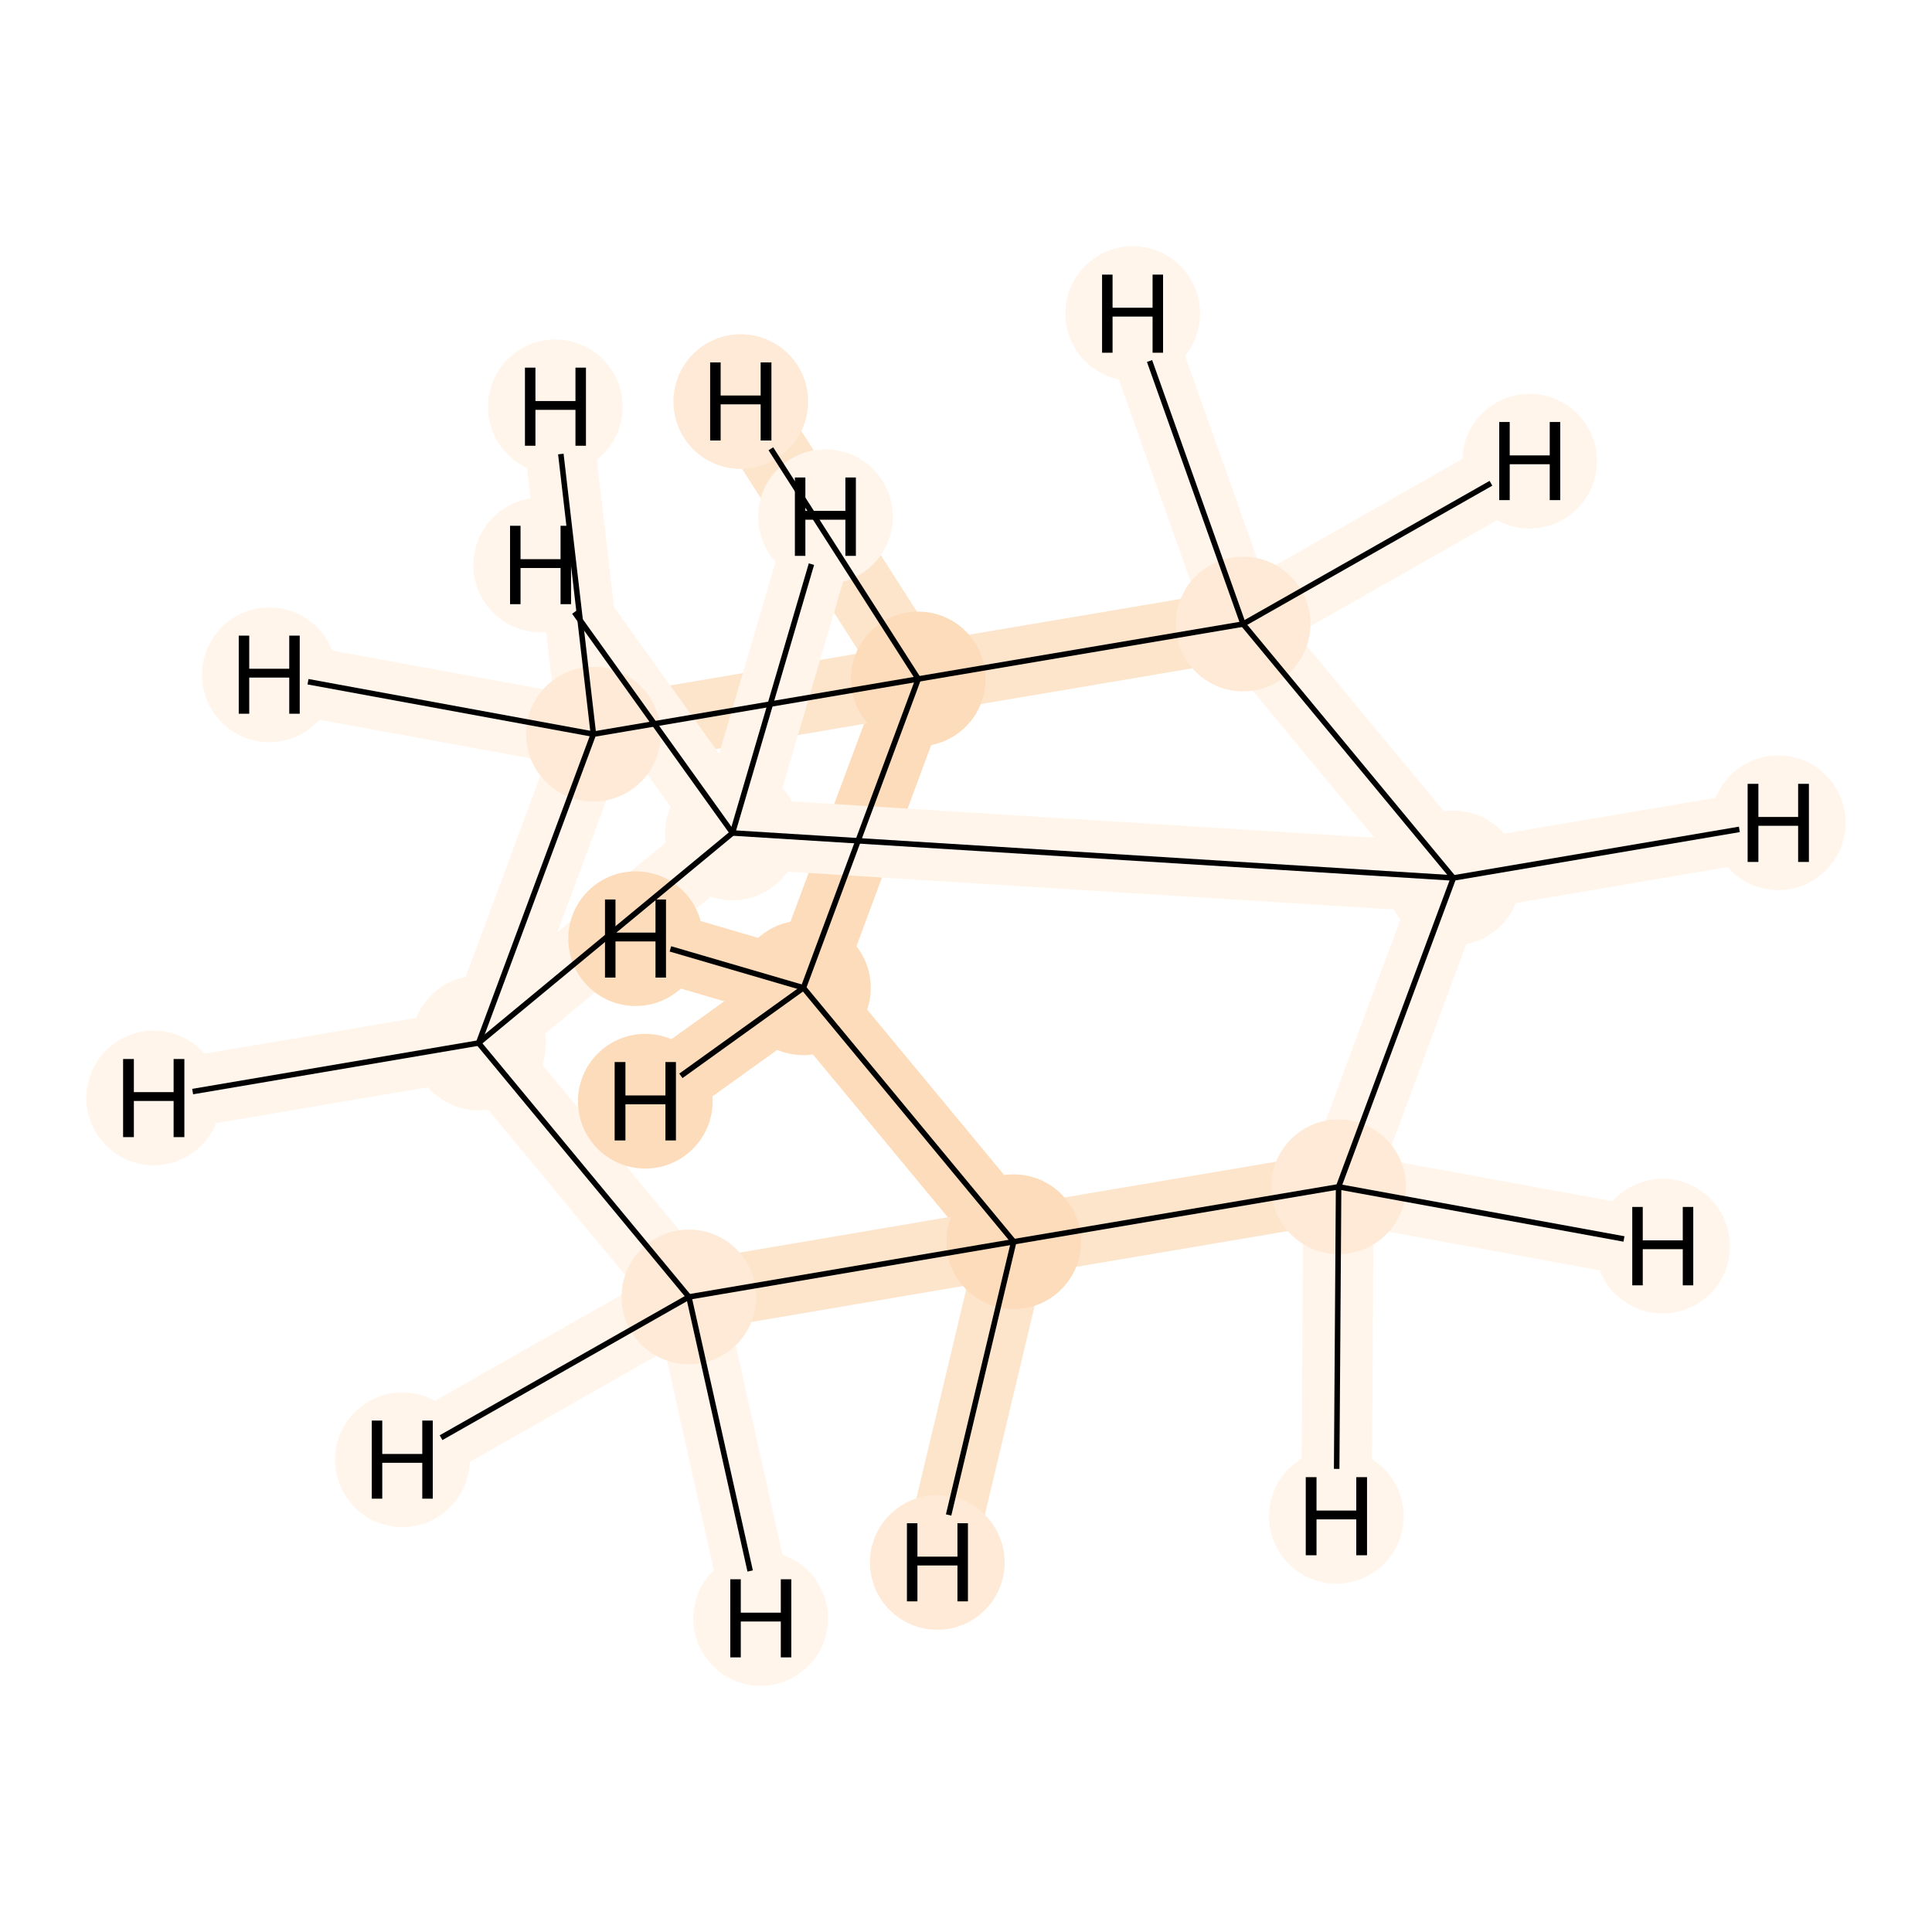 <?xml version='1.0' encoding='iso-8859-1'?>
<svg version='1.1' baseProfile='full'
              xmlns='http://www.w3.org/2000/svg'
                      xmlns:rdkit='http://www.rdkit.org/xml'
                      xmlns:xlink='http://www.w3.org/1999/xlink'
                  xml:space='preserve'
width='700px' height='700px' viewBox='0 0 700 700'>
<!-- END OF HEADER -->
<rect style='opacity:1.0;fill:#FFFFFF;stroke:none' width='700.0' height='700.0' x='0.0' y='0.0'> </rect>
<path d='M 291.1,357.9 L 332.7,246.0' style='fill:none;fill-rule:evenodd;stroke:#FDDCBB;stroke-width:25.5px;stroke-linecap:butt;stroke-linejoin:miter;stroke-opacity:1' />
<path d='M 291.1,357.9 L 367.3,449.9' style='fill:none;fill-rule:evenodd;stroke:#FDDCBB;stroke-width:25.5px;stroke-linecap:butt;stroke-linejoin:miter;stroke-opacity:1' />
<path d='M 291.1,357.9 L 233.8,399.0' style='fill:none;fill-rule:evenodd;stroke:#FDDCBB;stroke-width:25.5px;stroke-linecap:butt;stroke-linejoin:miter;stroke-opacity:1' />
<path d='M 291.1,357.9 L 230.3,340.1' style='fill:none;fill-rule:evenodd;stroke:#FDDCBB;stroke-width:25.5px;stroke-linecap:butt;stroke-linejoin:miter;stroke-opacity:1' />
<path d='M 332.7,246.0 L 450.4,226.1' style='fill:none;fill-rule:evenodd;stroke:#FDE5CC;stroke-width:25.5px;stroke-linecap:butt;stroke-linejoin:miter;stroke-opacity:1' />
<path d='M 332.7,246.0 L 215.0,266.0' style='fill:none;fill-rule:evenodd;stroke:#FDE5CC;stroke-width:25.5px;stroke-linecap:butt;stroke-linejoin:miter;stroke-opacity:1' />
<path d='M 332.7,246.0 L 268.4,145.5' style='fill:none;fill-rule:evenodd;stroke:#FDE5CC;stroke-width:25.5px;stroke-linecap:butt;stroke-linejoin:miter;stroke-opacity:1' />
<path d='M 450.4,226.1 L 526.6,318.1' style='fill:none;fill-rule:evenodd;stroke:#FFF5EB;stroke-width:25.5px;stroke-linecap:butt;stroke-linejoin:miter;stroke-opacity:1' />
<path d='M 450.4,226.1 L 410.4,113.6' style='fill:none;fill-rule:evenodd;stroke:#FFF5EB;stroke-width:25.5px;stroke-linecap:butt;stroke-linejoin:miter;stroke-opacity:1' />
<path d='M 450.4,226.1 L 554.2,167.1' style='fill:none;fill-rule:evenodd;stroke:#FFF5EB;stroke-width:25.5px;stroke-linecap:butt;stroke-linejoin:miter;stroke-opacity:1' />
<path d='M 526.6,318.1 L 485.0,430.0' style='fill:none;fill-rule:evenodd;stroke:#FFF5EB;stroke-width:25.5px;stroke-linecap:butt;stroke-linejoin:miter;stroke-opacity:1' />
<path d='M 526.6,318.1 L 265.4,301.8' style='fill:none;fill-rule:evenodd;stroke:#FFF5EB;stroke-width:25.5px;stroke-linecap:butt;stroke-linejoin:miter;stroke-opacity:1' />
<path d='M 526.6,318.1 L 644.3,298.1' style='fill:none;fill-rule:evenodd;stroke:#FFF5EB;stroke-width:25.5px;stroke-linecap:butt;stroke-linejoin:miter;stroke-opacity:1' />
<path d='M 485.0,430.0 L 367.3,449.9' style='fill:none;fill-rule:evenodd;stroke:#FDE5CC;stroke-width:25.5px;stroke-linecap:butt;stroke-linejoin:miter;stroke-opacity:1' />
<path d='M 485.0,430.0 L 602.4,451.5' style='fill:none;fill-rule:evenodd;stroke:#FFF5EB;stroke-width:25.5px;stroke-linecap:butt;stroke-linejoin:miter;stroke-opacity:1' />
<path d='M 485.0,430.0 L 484.2,549.4' style='fill:none;fill-rule:evenodd;stroke:#FFF5EB;stroke-width:25.5px;stroke-linecap:butt;stroke-linejoin:miter;stroke-opacity:1' />
<path d='M 367.3,449.9 L 249.6,469.9' style='fill:none;fill-rule:evenodd;stroke:#FDE5CC;stroke-width:25.5px;stroke-linecap:butt;stroke-linejoin:miter;stroke-opacity:1' />
<path d='M 367.3,449.9 L 339.6,566.1' style='fill:none;fill-rule:evenodd;stroke:#FDE5CC;stroke-width:25.5px;stroke-linecap:butt;stroke-linejoin:miter;stroke-opacity:1' />
<path d='M 249.6,469.9 L 173.4,377.9' style='fill:none;fill-rule:evenodd;stroke:#FFF5EB;stroke-width:25.5px;stroke-linecap:butt;stroke-linejoin:miter;stroke-opacity:1' />
<path d='M 249.6,469.9 L 145.8,528.9' style='fill:none;fill-rule:evenodd;stroke:#FFF5EB;stroke-width:25.5px;stroke-linecap:butt;stroke-linejoin:miter;stroke-opacity:1' />
<path d='M 249.6,469.9 L 275.6,586.4' style='fill:none;fill-rule:evenodd;stroke:#FFF5EB;stroke-width:25.5px;stroke-linecap:butt;stroke-linejoin:miter;stroke-opacity:1' />
<path d='M 173.4,377.9 L 215.0,266.0' style='fill:none;fill-rule:evenodd;stroke:#FFF5EB;stroke-width:25.5px;stroke-linecap:butt;stroke-linejoin:miter;stroke-opacity:1' />
<path d='M 173.4,377.9 L 265.4,301.8' style='fill:none;fill-rule:evenodd;stroke:#FFF5EB;stroke-width:25.5px;stroke-linecap:butt;stroke-linejoin:miter;stroke-opacity:1' />
<path d='M 173.4,377.9 L 55.7,397.8' style='fill:none;fill-rule:evenodd;stroke:#FFF5EB;stroke-width:25.5px;stroke-linecap:butt;stroke-linejoin:miter;stroke-opacity:1' />
<path d='M 215.0,266.0 L 201.2,147.4' style='fill:none;fill-rule:evenodd;stroke:#FFF5EB;stroke-width:25.5px;stroke-linecap:butt;stroke-linejoin:miter;stroke-opacity:1' />
<path d='M 215.0,266.0 L 97.6,244.5' style='fill:none;fill-rule:evenodd;stroke:#FFF5EB;stroke-width:25.5px;stroke-linecap:butt;stroke-linejoin:miter;stroke-opacity:1' />
<path d='M 265.4,301.8 L 195.9,204.7' style='fill:none;fill-rule:evenodd;stroke:#FFF5EB;stroke-width:25.5px;stroke-linecap:butt;stroke-linejoin:miter;stroke-opacity:1' />
<path d='M 265.4,301.8 L 299.1,187.2' style='fill:none;fill-rule:evenodd;stroke:#FFF5EB;stroke-width:25.5px;stroke-linecap:butt;stroke-linejoin:miter;stroke-opacity:1' />
<ellipse cx='291.1' cy='357.9' rx='23.9' ry='23.9'  style='fill:#FDDCBB;fill-rule:evenodd;stroke:#FDDCBB;stroke-width:1.0px;stroke-linecap:butt;stroke-linejoin:miter;stroke-opacity:1' />
<ellipse cx='332.7' cy='246.0' rx='23.9' ry='23.9'  style='fill:#FDDCBB;fill-rule:evenodd;stroke:#FDDCBB;stroke-width:1.0px;stroke-linecap:butt;stroke-linejoin:miter;stroke-opacity:1' />
<ellipse cx='450.4' cy='226.1' rx='23.9' ry='23.9'  style='fill:#FEEAD6;fill-rule:evenodd;stroke:#FEEAD6;stroke-width:1.0px;stroke-linecap:butt;stroke-linejoin:miter;stroke-opacity:1' />
<ellipse cx='526.6' cy='318.1' rx='23.9' ry='23.9'  style='fill:#FFF5EB;fill-rule:evenodd;stroke:#FFF5EB;stroke-width:1.0px;stroke-linecap:butt;stroke-linejoin:miter;stroke-opacity:1' />
<ellipse cx='485.0' cy='430.0' rx='23.9' ry='23.9'  style='fill:#FEEAD6;fill-rule:evenodd;stroke:#FEEAD6;stroke-width:1.0px;stroke-linecap:butt;stroke-linejoin:miter;stroke-opacity:1' />
<ellipse cx='367.3' cy='449.9' rx='23.9' ry='23.9'  style='fill:#FDDCBB;fill-rule:evenodd;stroke:#FDDCBB;stroke-width:1.0px;stroke-linecap:butt;stroke-linejoin:miter;stroke-opacity:1' />
<ellipse cx='249.6' cy='469.9' rx='23.9' ry='23.9'  style='fill:#FEEAD6;fill-rule:evenodd;stroke:#FEEAD6;stroke-width:1.0px;stroke-linecap:butt;stroke-linejoin:miter;stroke-opacity:1' />
<ellipse cx='173.4' cy='377.9' rx='23.9' ry='23.9'  style='fill:#FFF5EB;fill-rule:evenodd;stroke:#FFF5EB;stroke-width:1.0px;stroke-linecap:butt;stroke-linejoin:miter;stroke-opacity:1' />
<ellipse cx='215.0' cy='266.0' rx='23.9' ry='23.9'  style='fill:#FEEAD6;fill-rule:evenodd;stroke:#FEEAD6;stroke-width:1.0px;stroke-linecap:butt;stroke-linejoin:miter;stroke-opacity:1' />
<ellipse cx='265.4' cy='301.8' rx='23.9' ry='23.9'  style='fill:#FFF5EB;fill-rule:evenodd;stroke:#FFF5EB;stroke-width:1.0px;stroke-linecap:butt;stroke-linejoin:miter;stroke-opacity:1' />
<ellipse cx='233.8' cy='399.0' rx='23.9' ry='23.9'  style='fill:#FDDCBB;fill-rule:evenodd;stroke:#FDDCBB;stroke-width:1.0px;stroke-linecap:butt;stroke-linejoin:miter;stroke-opacity:1' />
<ellipse cx='230.3' cy='340.1' rx='23.9' ry='23.9'  style='fill:#FDDCBB;fill-rule:evenodd;stroke:#FDDCBB;stroke-width:1.0px;stroke-linecap:butt;stroke-linejoin:miter;stroke-opacity:1' />
<ellipse cx='268.4' cy='145.5' rx='23.9' ry='23.9'  style='fill:#FEEAD6;fill-rule:evenodd;stroke:#FEEAD6;stroke-width:1.0px;stroke-linecap:butt;stroke-linejoin:miter;stroke-opacity:1' />
<ellipse cx='410.4' cy='113.6' rx='23.9' ry='23.9'  style='fill:#FFF5EB;fill-rule:evenodd;stroke:#FFF5EB;stroke-width:1.0px;stroke-linecap:butt;stroke-linejoin:miter;stroke-opacity:1' />
<ellipse cx='554.2' cy='167.1' rx='23.9' ry='23.9'  style='fill:#FFF5EB;fill-rule:evenodd;stroke:#FFF5EB;stroke-width:1.0px;stroke-linecap:butt;stroke-linejoin:miter;stroke-opacity:1' />
<ellipse cx='644.3' cy='298.1' rx='23.9' ry='23.9'  style='fill:#FFF5EB;fill-rule:evenodd;stroke:#FFF5EB;stroke-width:1.0px;stroke-linecap:butt;stroke-linejoin:miter;stroke-opacity:1' />
<ellipse cx='602.4' cy='451.5' rx='23.9' ry='23.9'  style='fill:#FFF5EB;fill-rule:evenodd;stroke:#FFF5EB;stroke-width:1.0px;stroke-linecap:butt;stroke-linejoin:miter;stroke-opacity:1' />
<ellipse cx='484.2' cy='549.4' rx='23.9' ry='23.9'  style='fill:#FFF5EB;fill-rule:evenodd;stroke:#FFF5EB;stroke-width:1.0px;stroke-linecap:butt;stroke-linejoin:miter;stroke-opacity:1' />
<ellipse cx='339.6' cy='566.1' rx='23.9' ry='23.9'  style='fill:#FEEAD6;fill-rule:evenodd;stroke:#FEEAD6;stroke-width:1.0px;stroke-linecap:butt;stroke-linejoin:miter;stroke-opacity:1' />
<ellipse cx='145.8' cy='528.9' rx='23.9' ry='23.9'  style='fill:#FFF5EB;fill-rule:evenodd;stroke:#FFF5EB;stroke-width:1.0px;stroke-linecap:butt;stroke-linejoin:miter;stroke-opacity:1' />
<ellipse cx='275.6' cy='586.4' rx='23.9' ry='23.9'  style='fill:#FFF5EB;fill-rule:evenodd;stroke:#FFF5EB;stroke-width:1.0px;stroke-linecap:butt;stroke-linejoin:miter;stroke-opacity:1' />
<ellipse cx='55.7' cy='397.8' rx='23.9' ry='23.9'  style='fill:#FFF5EB;fill-rule:evenodd;stroke:#FFF5EB;stroke-width:1.0px;stroke-linecap:butt;stroke-linejoin:miter;stroke-opacity:1' />
<ellipse cx='201.2' cy='147.4' rx='23.9' ry='23.9'  style='fill:#FFF5EB;fill-rule:evenodd;stroke:#FFF5EB;stroke-width:1.0px;stroke-linecap:butt;stroke-linejoin:miter;stroke-opacity:1' />
<ellipse cx='97.6' cy='244.5' rx='23.9' ry='23.9'  style='fill:#FFF5EB;fill-rule:evenodd;stroke:#FFF5EB;stroke-width:1.0px;stroke-linecap:butt;stroke-linejoin:miter;stroke-opacity:1' />
<ellipse cx='195.9' cy='204.7' rx='23.9' ry='23.9'  style='fill:#FFF5EB;fill-rule:evenodd;stroke:#FFF5EB;stroke-width:1.0px;stroke-linecap:butt;stroke-linejoin:miter;stroke-opacity:1' />
<ellipse cx='299.1' cy='187.2' rx='23.9' ry='23.9'  style='fill:#FFF5EB;fill-rule:evenodd;stroke:#FFF5EB;stroke-width:1.0px;stroke-linecap:butt;stroke-linejoin:miter;stroke-opacity:1' />
<path class='bond-0 atom-0 atom-1' d='M 291.1,357.9 L 332.7,246.0' style='fill:none;fill-rule:evenodd;stroke:#000000;stroke-width:2.0px;stroke-linecap:butt;stroke-linejoin:miter;stroke-opacity:1' />
<path class='bond-9 atom-5 atom-0' d='M 367.3,449.9 L 291.1,357.9' style='fill:none;fill-rule:evenodd;stroke:#000000;stroke-width:2.0px;stroke-linecap:butt;stroke-linejoin:miter;stroke-opacity:1' />
<path class='bond-12 atom-0 atom-10' d='M 291.1,357.9 L 246.7,389.8' style='fill:none;fill-rule:evenodd;stroke:#000000;stroke-width:2.0px;stroke-linecap:butt;stroke-linejoin:miter;stroke-opacity:1' />
<path class='bond-13 atom-0 atom-11' d='M 291.1,357.9 L 242.9,343.8' style='fill:none;fill-rule:evenodd;stroke:#000000;stroke-width:2.0px;stroke-linecap:butt;stroke-linejoin:miter;stroke-opacity:1' />
<path class='bond-1 atom-1 atom-2' d='M 332.7,246.0 L 450.4,226.1' style='fill:none;fill-rule:evenodd;stroke:#000000;stroke-width:2.0px;stroke-linecap:butt;stroke-linejoin:miter;stroke-opacity:1' />
<path class='bond-10 atom-8 atom-1' d='M 215.0,266.0 L 332.7,246.0' style='fill:none;fill-rule:evenodd;stroke:#000000;stroke-width:2.0px;stroke-linecap:butt;stroke-linejoin:miter;stroke-opacity:1' />
<path class='bond-14 atom-1 atom-12' d='M 332.7,246.0 L 279.3,162.6' style='fill:none;fill-rule:evenodd;stroke:#000000;stroke-width:2.0px;stroke-linecap:butt;stroke-linejoin:miter;stroke-opacity:1' />
<path class='bond-2 atom-2 atom-3' d='M 450.4,226.1 L 526.6,318.1' style='fill:none;fill-rule:evenodd;stroke:#000000;stroke-width:2.0px;stroke-linecap:butt;stroke-linejoin:miter;stroke-opacity:1' />
<path class='bond-15 atom-2 atom-13' d='M 450.4,226.1 L 416.5,130.8' style='fill:none;fill-rule:evenodd;stroke:#000000;stroke-width:2.0px;stroke-linecap:butt;stroke-linejoin:miter;stroke-opacity:1' />
<path class='bond-16 atom-2 atom-14' d='M 450.4,226.1 L 540.2,175.1' style='fill:none;fill-rule:evenodd;stroke:#000000;stroke-width:2.0px;stroke-linecap:butt;stroke-linejoin:miter;stroke-opacity:1' />
<path class='bond-3 atom-3 atom-4' d='M 526.6,318.1 L 485.0,430.0' style='fill:none;fill-rule:evenodd;stroke:#000000;stroke-width:2.0px;stroke-linecap:butt;stroke-linejoin:miter;stroke-opacity:1' />
<path class='bond-11 atom-9 atom-3' d='M 265.4,301.8 L 526.6,318.1' style='fill:none;fill-rule:evenodd;stroke:#000000;stroke-width:2.0px;stroke-linecap:butt;stroke-linejoin:miter;stroke-opacity:1' />
<path class='bond-17 atom-3 atom-15' d='M 526.6,318.1 L 630.2,300.5' style='fill:none;fill-rule:evenodd;stroke:#000000;stroke-width:2.0px;stroke-linecap:butt;stroke-linejoin:miter;stroke-opacity:1' />
<path class='bond-4 atom-4 atom-5' d='M 485.0,430.0 L 367.3,449.9' style='fill:none;fill-rule:evenodd;stroke:#000000;stroke-width:2.0px;stroke-linecap:butt;stroke-linejoin:miter;stroke-opacity:1' />
<path class='bond-18 atom-4 atom-16' d='M 485.0,430.0 L 588.4,448.9' style='fill:none;fill-rule:evenodd;stroke:#000000;stroke-width:2.0px;stroke-linecap:butt;stroke-linejoin:miter;stroke-opacity:1' />
<path class='bond-19 atom-4 atom-17' d='M 485.0,430.0 L 484.3,532.2' style='fill:none;fill-rule:evenodd;stroke:#000000;stroke-width:2.0px;stroke-linecap:butt;stroke-linejoin:miter;stroke-opacity:1' />
<path class='bond-5 atom-5 atom-6' d='M 367.3,449.9 L 249.6,469.9' style='fill:none;fill-rule:evenodd;stroke:#000000;stroke-width:2.0px;stroke-linecap:butt;stroke-linejoin:miter;stroke-opacity:1' />
<path class='bond-20 atom-5 atom-18' d='M 367.3,449.9 L 343.7,548.9' style='fill:none;fill-rule:evenodd;stroke:#000000;stroke-width:2.0px;stroke-linecap:butt;stroke-linejoin:miter;stroke-opacity:1' />
<path class='bond-6 atom-6 atom-7' d='M 249.6,469.9 L 173.4,377.9' style='fill:none;fill-rule:evenodd;stroke:#000000;stroke-width:2.0px;stroke-linecap:butt;stroke-linejoin:miter;stroke-opacity:1' />
<path class='bond-21 atom-6 atom-19' d='M 249.6,469.9 L 159.8,520.9' style='fill:none;fill-rule:evenodd;stroke:#000000;stroke-width:2.0px;stroke-linecap:butt;stroke-linejoin:miter;stroke-opacity:1' />
<path class='bond-22 atom-6 atom-20' d='M 249.6,469.9 L 271.8,569.2' style='fill:none;fill-rule:evenodd;stroke:#000000;stroke-width:2.0px;stroke-linecap:butt;stroke-linejoin:miter;stroke-opacity:1' />
<path class='bond-7 atom-7 atom-8' d='M 173.4,377.9 L 215.0,266.0' style='fill:none;fill-rule:evenodd;stroke:#000000;stroke-width:2.0px;stroke-linecap:butt;stroke-linejoin:miter;stroke-opacity:1' />
<path class='bond-8 atom-7 atom-9' d='M 173.4,377.9 L 265.4,301.8' style='fill:none;fill-rule:evenodd;stroke:#000000;stroke-width:2.0px;stroke-linecap:butt;stroke-linejoin:miter;stroke-opacity:1' />
<path class='bond-23 atom-7 atom-21' d='M 173.4,377.9 L 69.8,395.5' style='fill:none;fill-rule:evenodd;stroke:#000000;stroke-width:2.0px;stroke-linecap:butt;stroke-linejoin:miter;stroke-opacity:1' />
<path class='bond-24 atom-8 atom-22' d='M 215.0,266.0 L 203.2,164.5' style='fill:none;fill-rule:evenodd;stroke:#000000;stroke-width:2.0px;stroke-linecap:butt;stroke-linejoin:miter;stroke-opacity:1' />
<path class='bond-25 atom-8 atom-23' d='M 215.0,266.0 L 111.6,247.0' style='fill:none;fill-rule:evenodd;stroke:#000000;stroke-width:2.0px;stroke-linecap:butt;stroke-linejoin:miter;stroke-opacity:1' />
<path class='bond-26 atom-9 atom-24' d='M 265.4,301.8 L 208.1,221.8' style='fill:none;fill-rule:evenodd;stroke:#000000;stroke-width:2.0px;stroke-linecap:butt;stroke-linejoin:miter;stroke-opacity:1' />
<path class='bond-27 atom-9 atom-25' d='M 265.4,301.8 L 294.0,204.4' style='fill:none;fill-rule:evenodd;stroke:#000000;stroke-width:2.0px;stroke-linecap:butt;stroke-linejoin:miter;stroke-opacity:1' />
<path  class='atom-10' d='M 222.7 384.8
L 226.6 384.8
L 226.6 396.9
L 241.1 396.9
L 241.1 384.8
L 244.9 384.8
L 244.9 413.2
L 241.1 413.2
L 241.1 400.1
L 226.6 400.1
L 226.6 413.2
L 222.7 413.2
L 222.7 384.8
' fill='#000000'/>
<path  class='atom-11' d='M 219.2 325.9
L 223.0 325.9
L 223.0 337.9
L 237.5 337.9
L 237.5 325.9
L 241.3 325.9
L 241.3 354.2
L 237.5 354.2
L 237.5 341.1
L 223.0 341.1
L 223.0 354.2
L 219.2 354.2
L 219.2 325.9
' fill='#000000'/>
<path  class='atom-12' d='M 257.3 131.3
L 261.1 131.3
L 261.1 143.3
L 275.6 143.3
L 275.6 131.3
L 279.5 131.3
L 279.5 159.6
L 275.6 159.6
L 275.6 146.5
L 261.1 146.5
L 261.1 159.6
L 257.3 159.6
L 257.3 131.3
' fill='#000000'/>
<path  class='atom-13' d='M 399.3 99.5
L 403.1 99.5
L 403.1 111.5
L 417.6 111.5
L 417.6 99.5
L 421.4 99.5
L 421.4 127.8
L 417.6 127.8
L 417.6 114.7
L 403.1 114.7
L 403.1 127.8
L 399.3 127.8
L 399.3 99.5
' fill='#000000'/>
<path  class='atom-14' d='M 543.2 152.9
L 547.0 152.9
L 547.0 165.0
L 561.5 165.0
L 561.5 152.9
L 565.3 152.9
L 565.3 181.2
L 561.5 181.2
L 561.5 168.2
L 547.0 168.2
L 547.0 181.2
L 543.2 181.2
L 543.2 152.9
' fill='#000000'/>
<path  class='atom-15' d='M 633.2 284.0
L 637.1 284.0
L 637.1 296.0
L 651.5 296.0
L 651.5 284.0
L 655.4 284.0
L 655.4 312.3
L 651.5 312.3
L 651.5 299.2
L 637.1 299.2
L 637.1 312.3
L 633.2 312.3
L 633.2 284.0
' fill='#000000'/>
<path  class='atom-16' d='M 591.4 437.3
L 595.2 437.3
L 595.2 449.4
L 609.7 449.4
L 609.7 437.3
L 613.5 437.3
L 613.5 465.7
L 609.7 465.7
L 609.7 452.6
L 595.2 452.6
L 595.2 465.7
L 591.4 465.7
L 591.4 437.3
' fill='#000000'/>
<path  class='atom-17' d='M 473.1 535.2
L 477.0 535.2
L 477.0 547.3
L 491.4 547.3
L 491.4 535.2
L 495.3 535.2
L 495.3 563.5
L 491.4 563.5
L 491.4 550.5
L 477.0 550.5
L 477.0 563.5
L 473.1 563.5
L 473.1 535.2
' fill='#000000'/>
<path  class='atom-18' d='M 328.6 551.9
L 332.4 551.9
L 332.4 564.0
L 346.9 564.0
L 346.9 551.9
L 350.7 551.9
L 350.7 580.2
L 346.9 580.2
L 346.9 567.2
L 332.4 567.2
L 332.4 580.2
L 328.6 580.2
L 328.6 551.9
' fill='#000000'/>
<path  class='atom-19' d='M 134.7 514.7
L 138.5 514.7
L 138.5 526.8
L 153.0 526.8
L 153.0 514.7
L 156.8 514.7
L 156.8 543.0
L 153.0 543.0
L 153.0 530.0
L 138.5 530.0
L 138.5 543.0
L 134.7 543.0
L 134.7 514.7
' fill='#000000'/>
<path  class='atom-20' d='M 264.6 572.2
L 268.4 572.2
L 268.4 584.3
L 282.9 584.3
L 282.9 572.2
L 286.7 572.2
L 286.7 600.5
L 282.9 600.5
L 282.9 587.5
L 268.4 587.5
L 268.4 600.5
L 264.6 600.5
L 264.6 572.2
' fill='#000000'/>
<path  class='atom-21' d='M 44.6 383.7
L 48.5 383.7
L 48.5 395.7
L 62.9 395.7
L 62.9 383.7
L 66.8 383.7
L 66.8 412.0
L 62.9 412.0
L 62.9 398.9
L 48.5 398.9
L 48.5 412.0
L 44.6 412.0
L 44.6 383.7
' fill='#000000'/>
<path  class='atom-22' d='M 190.2 133.2
L 194.0 133.2
L 194.0 145.3
L 208.5 145.3
L 208.5 133.2
L 212.3 133.2
L 212.3 161.5
L 208.5 161.5
L 208.5 148.5
L 194.0 148.5
L 194.0 161.5
L 190.2 161.5
L 190.2 133.2
' fill='#000000'/>
<path  class='atom-23' d='M 86.5 230.3
L 90.3 230.3
L 90.3 242.3
L 104.8 242.3
L 104.8 230.3
L 108.6 230.3
L 108.6 258.6
L 104.8 258.6
L 104.8 245.5
L 90.3 245.5
L 90.3 258.6
L 86.5 258.6
L 86.5 230.3
' fill='#000000'/>
<path  class='atom-24' d='M 184.8 190.5
L 188.6 190.5
L 188.6 202.6
L 203.1 202.6
L 203.1 190.5
L 206.9 190.5
L 206.9 218.9
L 203.1 218.9
L 203.1 205.8
L 188.6 205.8
L 188.6 218.9
L 184.8 218.9
L 184.8 190.5
' fill='#000000'/>
<path  class='atom-25' d='M 288.0 173.0
L 291.8 173.0
L 291.8 185.1
L 306.3 185.1
L 306.3 173.0
L 310.1 173.0
L 310.1 201.4
L 306.3 201.4
L 306.3 188.3
L 291.8 188.3
L 291.8 201.4
L 288.0 201.4
L 288.0 173.0
' fill='#000000'/>
</svg>
